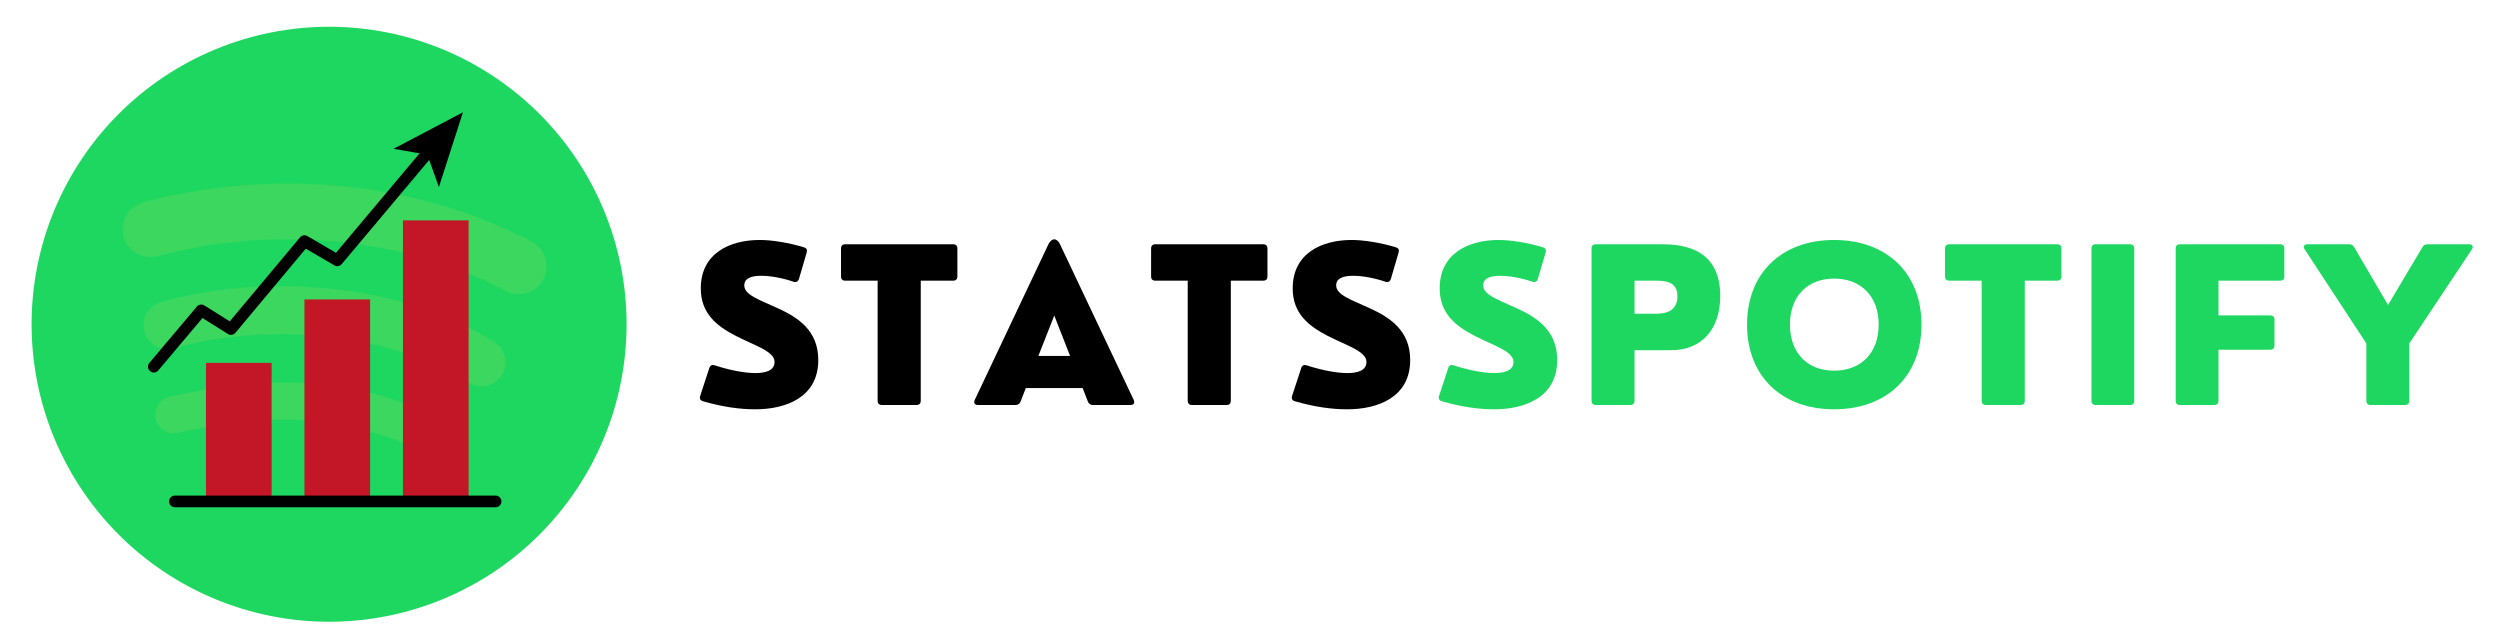 ﻿<?xml version="1.0" encoding="utf-8"?>
<svg xmlns="http://www.w3.org/2000/svg" xmlns:xlink="http://www.w3.org/1999/xlink" width="375" zoomAndPan="magnify" viewBox="0 138.75 375 94.5" height="94.5" preserveAspectRatio="xMidYMid meet" version="1.0">
  <defs>
    <g />
    <clipPath id="id1">
      <path d="M 4.738 142.762 L 93.988 142.762 L 93.988 232.012 L 4.738 232.012 Z M 4.738 142.762 " clip-rule="nonzero" />
    </clipPath>
    <clipPath id="id2">
      <path d="M 4.738 142.762 L 93.988 142.762 L 93.988 227 L 4.738 227 Z M 4.738 142.762 " clip-rule="nonzero" />
    </clipPath>
    <clipPath id="id3">
      <path d="M 4.738 144 L 93.988 144 L 93.988 232.012 L 4.738 232.012 Z M 4.738 144 " clip-rule="nonzero" />
    </clipPath>
    <clipPath id="id4">
      <path d="M 4.738 167 L 93.988 167 L 93.988 232.012 L 4.738 232.012 Z M 4.738 167 " clip-rule="nonzero" />
    </clipPath>
    <clipPath id="id5">
      <path d="M 25 213 L 75.285 213 L 75.285 214.844 L 25 214.844 Z M 25 213 " clip-rule="nonzero" />
    </clipPath>
    <clipPath id="id6">
      <path d="M 22.035 160 L 66 160 L 66 195 L 22.035 195 Z M 22.035 160 " clip-rule="nonzero" />
    </clipPath>
    <clipPath id="id7">
      <path d="M 59 155.594 L 70 155.594 L 70 167 L 59 167 Z M 59 155.594 " clip-rule="nonzero" />
    </clipPath>
  </defs>
  <g clip-path="url(#id1)">
    <path fill="rgb(11.76%, 84.309%, 37.65%)" d="M 93.988 187.387 C 93.988 188.852 93.914 190.309 93.773 191.762 C 93.629 193.215 93.414 194.66 93.129 196.094 C 92.844 197.527 92.488 198.945 92.066 200.344 C 91.641 201.742 91.148 203.113 90.59 204.465 C 90.031 205.816 89.406 207.137 88.719 208.426 C 88.027 209.715 87.277 210.965 86.465 212.18 C 85.652 213.395 84.785 214.566 83.855 215.699 C 82.93 216.828 81.949 217.91 80.918 218.941 C 79.883 219.977 78.801 220.957 77.672 221.883 C 76.543 222.812 75.371 223.68 74.152 224.492 C 72.938 225.305 71.688 226.055 70.398 226.742 C 69.109 227.434 67.789 228.059 66.438 228.617 C 65.09 229.176 63.715 229.668 62.316 230.09 C 60.918 230.516 59.5 230.871 58.066 231.156 C 56.633 231.441 55.191 231.656 53.734 231.797 C 52.281 231.941 50.824 232.012 49.363 232.012 C 47.898 232.012 46.441 231.941 44.988 231.797 C 43.531 231.656 42.09 231.441 40.656 231.156 C 39.223 230.871 37.805 230.516 36.406 230.09 C 35.008 229.668 33.633 229.176 32.285 228.617 C 30.934 228.059 29.613 227.434 28.324 226.742 C 27.035 226.055 25.785 225.305 24.57 224.492 C 23.355 223.68 22.18 222.812 21.051 221.883 C 19.922 220.957 18.84 219.977 17.809 218.941 C 16.773 217.91 15.793 216.828 14.867 215.699 C 13.938 214.566 13.07 213.395 12.258 212.18 C 11.445 210.965 10.695 209.715 10.008 208.426 C 9.316 207.137 8.691 205.816 8.133 204.465 C 7.574 203.113 7.082 201.742 6.656 200.344 C 6.234 198.945 5.879 197.527 5.594 196.094 C 5.309 194.66 5.094 193.215 4.953 191.762 C 4.809 190.309 4.738 188.852 4.738 187.387 C 4.738 185.926 4.809 184.469 4.953 183.016 C 5.094 181.559 5.309 180.117 5.594 178.684 C 5.879 177.25 6.234 175.832 6.656 174.434 C 7.082 173.035 7.574 171.66 8.133 170.312 C 8.691 168.961 9.316 167.641 10.008 166.352 C 10.695 165.062 11.445 163.812 12.258 162.598 C 13.07 161.379 13.938 160.207 14.867 159.078 C 15.793 157.949 16.773 156.867 17.809 155.832 C 18.84 154.801 19.922 153.82 21.051 152.891 C 22.18 151.965 23.355 151.098 24.57 150.285 C 25.785 149.473 27.035 148.723 28.324 148.031 C 29.613 147.344 30.934 146.719 32.285 146.16 C 33.633 145.602 35.008 145.109 36.406 144.684 C 37.805 144.262 39.223 143.906 40.656 143.621 C 42.09 143.336 43.531 143.121 44.988 142.977 C 46.441 142.836 47.898 142.762 49.363 142.762 C 50.824 142.762 52.281 142.836 53.734 142.977 C 55.191 143.121 56.633 143.336 58.066 143.621 C 59.5 143.906 60.918 144.262 62.316 144.684 C 63.715 145.109 65.09 145.602 66.438 146.16 C 67.789 146.719 69.109 147.344 70.398 148.031 C 71.688 148.723 72.938 149.473 74.152 150.285 C 75.367 151.098 76.543 151.965 77.672 152.891 C 78.801 153.82 79.883 154.801 80.918 155.832 C 81.949 156.867 82.93 157.949 83.855 159.078 C 84.785 160.207 85.652 161.379 86.465 162.598 C 87.277 163.812 88.027 165.062 88.719 166.352 C 89.406 167.641 90.031 168.961 90.59 170.312 C 91.148 171.66 91.641 173.035 92.066 174.434 C 92.488 175.832 92.844 177.25 93.129 178.684 C 93.414 180.117 93.629 181.559 93.773 183.016 C 93.914 184.469 93.988 185.926 93.988 187.387 Z M 93.988 187.387 " fill-opacity="1" fill-rule="nonzero" />
  </g>
  <g clip-path="url(#id2)">
    <path stroke-linecap="round" transform="matrix(0.232, 0, 0, 0.232, -10.138, 127.888)" fill="none" stroke-linejoin="miter" d="M 140.999 195.002 C 216.007 175.002 304.999 179.994 378.999 219.002 " stroke="rgb(23.14%, 84.309%, 37.25%)" stroke-width="36" stroke-opacity="1" stroke-miterlimit="4" />
  </g>
  <g clip-path="url(#id3)">
    <path stroke-linecap="round" transform="matrix(0.232, 0, 0, 0.232, -10.138, 127.888)" fill="none" stroke-linejoin="miter" d="M 152.007 257.002 C 212.999 239.994 296.007 243.994 354.999 281.002 " stroke="rgb(23.14%, 84.309%, 37.25%)" stroke-width="31" stroke-opacity="1" stroke-miterlimit="4" />
  </g>
  <g clip-path="url(#id4)">
    <path stroke-linecap="round" transform="matrix(0.232, 0, 0, 0.232, -10.138, 127.888)" fill="none" stroke-linejoin="miter" d="M 156.007 315.002 C 210.007 303.002 272.007 297.994 334.007 335.002 " stroke="rgb(23.14%, 84.309%, 37.25%)" stroke-width="24" stroke-opacity="1" stroke-miterlimit="4" />
  </g>
  <path fill="rgb(76.469%, 8.629%, 14.899%)" d="M 30.895 193.18 L 40.742 193.18 L 40.742 213.961 L 30.895 213.961 Z M 30.895 193.18 " fill-opacity="1" fill-rule="nonzero" />
  <path fill="rgb(76.469%, 8.629%, 14.899%)" d="M 45.668 183.668 L 55.516 183.668 L 55.516 213.961 L 45.668 213.961 Z M 45.668 183.668 " fill-opacity="1" fill-rule="nonzero" />
  <path fill="rgb(76.469%, 8.629%, 14.899%)" d="M 60.441 171.809 L 70.289 171.809 L 70.289 213.961 L 60.441 213.961 Z M 60.441 171.809 " fill-opacity="1" fill-rule="nonzero" />
  <g clip-path="url(#id5)">
    <path fill="rgb(0%, 0%, 0%)" d="M 74.336 214.84 L 26.234 214.84 C 25.75 214.84 25.359 214.445 25.359 213.961 C 25.359 213.477 25.75 213.086 26.234 213.086 L 74.336 213.086 C 74.82 213.086 75.211 213.477 75.211 213.961 C 75.211 214.445 74.82 214.84 74.336 214.84 Z M 74.336 214.84 " fill-opacity="1" fill-rule="nonzero" />
  </g>
  <g clip-path="url(#id6)">
    <path fill="rgb(0%, 0%, 0%)" d="M 23.07 194.629 C 22.871 194.629 22.668 194.559 22.504 194.422 C 22.137 194.109 22.09 193.555 22.402 193.188 L 29.523 184.746 C 29.805 184.414 30.285 184.336 30.656 184.57 L 34.465 186.953 L 44.996 174.359 C 45.27 174.031 45.742 173.949 46.109 174.164 L 50.398 176.668 L 63.707 160.824 C 64.016 160.453 64.57 160.406 64.938 160.719 C 65.309 161.027 65.355 161.582 65.047 161.953 L 51.262 178.359 C 50.988 178.688 50.52 178.77 50.152 178.555 L 45.863 176.051 L 35.32 188.664 C 35.039 189 34.555 189.078 34.184 188.844 L 30.371 186.457 L 23.738 194.316 C 23.566 194.523 23.316 194.629 23.07 194.629 Z M 23.07 194.629 " fill-opacity="1" fill-rule="nonzero" />
  </g>
  <g clip-path="url(#id7)">
    <path fill="rgb(0%, 0%, 0%)" d="M 69.441 155.594 L 65.836 166.805 L 64.098 161.957 L 59.031 161.07 Z M 69.441 155.594 " fill-opacity="1" fill-rule="nonzero" />
  </g>
  <g fill="rgb(0%, 0%, 0%)" fill-opacity="1">
    <g transform="translate(103.453, 199.5)">
      <g>
        <path d="M 9.84 0.645 C 14.41 0.645 19.289 -1.129 19.289 -6.75 C 19.289 -11.223 16.168 -13.152 13.309 -14.473 C 10.453 -15.789 8.191 -16.496 8.191 -17.941 C 8.191 -19.023 9.262 -19.383 10.734 -19.383 C 12.18 -19.383 14.016 -19.023 15.586 -18.488 C 15.977 -18.348 16.262 -18.52 16.387 -18.898 L 17.547 -22.852 C 17.672 -23.277 17.547 -23.527 17.141 -23.652 C 14.941 -24.328 12.367 -24.754 10.516 -24.754 C 6.012 -24.754 1.664 -22.758 1.664 -17.484 C 1.664 -13.719 4.082 -11.836 6.875 -10.391 C 9.699 -8.93 12.73 -8.066 12.73 -6.465 C 12.73 -5.242 11.535 -4.789 9.871 -4.789 C 8.129 -4.789 5.824 -5.273 3.766 -5.949 C 3.375 -6.074 3.094 -5.98 2.949 -5.555 L 1.57 -1.352 C 1.445 -0.926 1.602 -0.676 2.023 -0.551 C 4.945 0.281 7.457 0.645 9.84 0.645 Z M 9.84 0.645 " />
      </g>
    </g>
  </g>
  <g fill="rgb(0%, 0%, 0%)" fill-opacity="1">
    <g transform="translate(125.508, 199.5)">
      <g>
        <path d="M 11.961 0 C 12.367 0 12.605 -0.219 12.605 -0.645 L 12.605 -18.648 L 17.453 -18.648 C 17.879 -18.648 18.098 -18.867 18.098 -19.289 L 18.098 -23.465 C 18.098 -23.891 17.879 -24.109 17.453 -24.109 L 1.285 -24.109 C 0.863 -24.109 0.645 -23.891 0.645 -23.465 L 0.645 -19.289 C 0.645 -18.867 0.863 -18.648 1.285 -18.648 L 6.137 -18.648 L 6.137 -0.645 C 6.137 -0.219 6.371 0 6.781 0 Z M 11.961 0 " />
      </g>
    </g>
  </g>
  <g fill="rgb(0%, 0%, 0%)" fill-opacity="1">
    <g transform="translate(145.727, 199.5)">
      <g>
        <path d="M 13.277 -24.109 C 12.793 -25.098 12.023 -25.098 11.535 -24.109 L 0.488 -0.77 C 0.281 -0.312 0.488 0 0.957 0 L 6.625 0 C 6.969 0 7.234 -0.188 7.363 -0.52 L 8.145 -2.543 L 16.668 -2.543 L 17.453 -0.52 C 17.578 -0.188 17.848 0 18.191 0 L 23.859 0 C 24.328 0 24.531 -0.312 24.328 -0.77 Z M 12.414 -13.418 L 14.785 -7.363 L 10.031 -7.363 Z M 12.414 -13.418 " />
      </g>
    </g>
  </g>
  <g fill="rgb(0%, 0%, 0%)" fill-opacity="1">
    <g transform="translate(172.02, 199.5)">
      <g>
        <path d="M 11.961 0 C 12.367 0 12.605 -0.219 12.605 -0.645 L 12.605 -18.648 L 17.453 -18.648 C 17.879 -18.648 18.098 -18.867 18.098 -19.289 L 18.098 -23.465 C 18.098 -23.891 17.879 -24.109 17.453 -24.109 L 1.285 -24.109 C 0.863 -24.109 0.645 -23.891 0.645 -23.465 L 0.645 -19.289 C 0.645 -18.867 0.863 -18.648 1.285 -18.648 L 6.137 -18.648 L 6.137 -0.645 C 6.137 -0.219 6.371 0 6.781 0 Z M 11.961 0 " />
      </g>
    </g>
  </g>
  <g fill="rgb(0%, 0%, 0%)" fill-opacity="1">
    <g transform="translate(192.239, 199.5)">
      <g>
        <path d="M 9.84 0.645 C 14.41 0.645 19.289 -1.129 19.289 -6.75 C 19.289 -11.223 16.168 -13.152 13.309 -14.473 C 10.453 -15.789 8.191 -16.496 8.191 -17.941 C 8.191 -19.023 9.262 -19.383 10.734 -19.383 C 12.18 -19.383 14.016 -19.023 15.586 -18.488 C 15.977 -18.348 16.262 -18.52 16.387 -18.898 L 17.547 -22.852 C 17.672 -23.277 17.547 -23.527 17.141 -23.652 C 14.941 -24.328 12.367 -24.754 10.516 -24.754 C 6.012 -24.754 1.664 -22.758 1.664 -17.484 C 1.664 -13.719 4.082 -11.836 6.875 -10.391 C 9.699 -8.93 12.73 -8.066 12.73 -6.465 C 12.73 -5.242 11.535 -4.789 9.871 -4.789 C 8.129 -4.789 5.824 -5.273 3.766 -5.949 C 3.375 -6.074 3.094 -5.98 2.949 -5.555 L 1.57 -1.352 C 1.445 -0.926 1.602 -0.676 2.023 -0.551 C 4.945 0.281 7.457 0.645 9.84 0.645 Z M 9.84 0.645 " />
      </g>
    </g>
  </g>
  <g fill="rgb(11.76%, 84.309%, 37.65%)" fill-opacity="1">
    <g transform="translate(214.289, 199.5)">
      <g>
        <path d="M 9.84 0.645 C 14.41 0.645 19.289 -1.129 19.289 -6.75 C 19.289 -11.223 16.168 -13.152 13.309 -14.473 C 10.453 -15.789 8.191 -16.496 8.191 -17.941 C 8.191 -19.023 9.262 -19.383 10.734 -19.383 C 12.18 -19.383 14.016 -19.023 15.586 -18.488 C 15.977 -18.348 16.262 -18.52 16.387 -18.898 L 17.547 -22.852 C 17.672 -23.277 17.547 -23.527 17.141 -23.652 C 14.941 -24.328 12.367 -24.754 10.516 -24.754 C 6.012 -24.754 1.664 -22.758 1.664 -17.484 C 1.664 -13.719 4.082 -11.836 6.875 -10.391 C 9.699 -8.93 12.73 -8.066 12.73 -6.465 C 12.73 -5.242 11.535 -4.789 9.871 -4.789 C 8.129 -4.789 5.824 -5.273 3.766 -5.949 C 3.375 -6.074 3.094 -5.98 2.949 -5.555 L 1.57 -1.352 C 1.445 -0.926 1.602 -0.676 2.023 -0.551 C 4.945 0.281 7.457 0.645 9.84 0.645 Z M 9.84 0.645 " />
      </g>
    </g>
  </g>
  <g fill="rgb(11.76%, 84.309%, 37.65%)" fill-opacity="1">
    <g transform="translate(236.344, 199.5)">
      <g>
        <path d="M 8.191 0 C 8.617 0 8.836 -0.219 8.836 -0.645 L 8.836 -8.223 L 14.332 -8.223 C 18.898 -8.223 21.691 -11.348 21.691 -16.355 C 21.691 -20.484 19.84 -24.109 13.043 -24.109 L 3.027 -24.109 C 2.605 -24.109 2.387 -23.891 2.387 -23.465 L 2.387 -0.645 C 2.387 -0.219 2.605 0 3.027 0 Z M 8.836 -18.648 L 11.93 -18.648 C 13.215 -18.648 15.273 -18.648 15.273 -16.293 C 15.273 -13.688 12.824 -13.688 11.93 -13.688 L 8.836 -13.688 Z M 8.836 -18.648 " />
      </g>
    </g>
  </g>
  <g fill="rgb(11.76%, 84.309%, 37.65%)" fill-opacity="1">
    <g transform="translate(260.644, 199.5)">
      <g>
        <path d="M 14.473 0.645 C 22.336 0.645 27.578 -4.301 27.578 -12.055 C 27.578 -19.809 22.336 -24.754 14.473 -24.754 C 6.625 -24.754 1.414 -19.809 1.414 -12.055 C 1.414 -4.301 6.625 0.645 14.473 0.645 Z M 14.473 -5.148 C 10.484 -5.148 7.848 -7.785 7.848 -12.055 C 7.848 -16.324 10.484 -18.961 14.473 -18.961 C 18.488 -18.961 21.156 -16.324 21.156 -12.055 C 21.156 -7.785 18.488 -5.148 14.473 -5.148 Z M 14.473 -5.148 " />
      </g>
    </g>
  </g>
  <g fill="rgb(11.76%, 84.309%, 37.65%)" fill-opacity="1">
    <g transform="translate(291.112, 199.5)">
      <g>
        <path d="M 11.961 0 C 12.367 0 12.605 -0.219 12.605 -0.645 L 12.605 -18.648 L 17.453 -18.648 C 17.879 -18.648 18.098 -18.867 18.098 -19.289 L 18.098 -23.465 C 18.098 -23.891 17.879 -24.109 17.453 -24.109 L 1.285 -24.109 C 0.863 -24.109 0.645 -23.891 0.645 -23.465 L 0.645 -19.289 C 0.645 -18.867 0.863 -18.648 1.285 -18.648 L 6.137 -18.648 L 6.137 -0.645 C 6.137 -0.219 6.371 0 6.781 0 Z M 11.961 0 " />
      </g>
    </g>
  </g>
  <g fill="rgb(11.76%, 84.309%, 37.65%)" fill-opacity="1">
    <g transform="translate(311.33, 199.5)">
      <g>
        <path d="M 8.16 0 C 8.586 0 8.805 -0.219 8.805 -0.645 L 8.805 -23.465 C 8.805 -23.891 8.586 -24.109 8.16 -24.109 L 3.027 -24.109 C 2.605 -24.109 2.387 -23.891 2.387 -23.465 L 2.387 -0.645 C 2.387 -0.219 2.605 0 3.027 0 Z M 8.16 0 " />
      </g>
    </g>
  </g>
  <g fill="rgb(11.76%, 84.309%, 37.65%)" fill-opacity="1">
    <g transform="translate(323.968, 199.5)">
      <g>
        <path d="M 8.16 0 C 8.586 0 8.805 -0.219 8.805 -0.645 L 8.805 -8.289 L 16.559 -8.289 C 16.969 -8.289 17.203 -8.523 17.203 -8.93 L 17.203 -12.793 C 17.203 -13.215 16.969 -13.438 16.559 -13.438 L 8.805 -13.438 L 8.805 -18.648 L 18.035 -18.648 C 18.457 -18.648 18.68 -18.867 18.68 -19.289 L 18.68 -23.465 C 18.68 -23.891 18.457 -24.109 18.035 -24.109 L 3.027 -24.109 C 2.605 -24.109 2.387 -23.891 2.387 -23.465 L 2.387 -0.645 C 2.387 -0.219 2.605 0 3.027 0 Z M 8.16 0 " />
      </g>
    </g>
  </g>
  <g fill="rgb(11.76%, 84.309%, 37.65%)" fill-opacity="1">
    <g transform="translate(345.254, 199.5)">
      <g>
        <path d="M 15.492 0 C 15.914 0 16.137 -0.219 16.137 -0.645 L 16.137 -9.23 L 25.52 -23.34 C 25.82 -23.746 25.617 -24.109 25.098 -24.109 L 18.867 -24.109 C 18.52 -24.109 18.254 -23.953 18.098 -23.652 L 12.949 -15.004 L 7.879 -23.652 C 7.723 -23.953 7.457 -24.109 7.109 -24.109 L 0.863 -24.109 C 0.359 -24.109 0.156 -23.746 0.457 -23.34 L 9.699 -9.23 L 9.699 -0.645 C 9.699 -0.219 9.934 0 10.344 0 Z M 15.492 0 " />
      </g>
    </g>
  </g>
</svg>